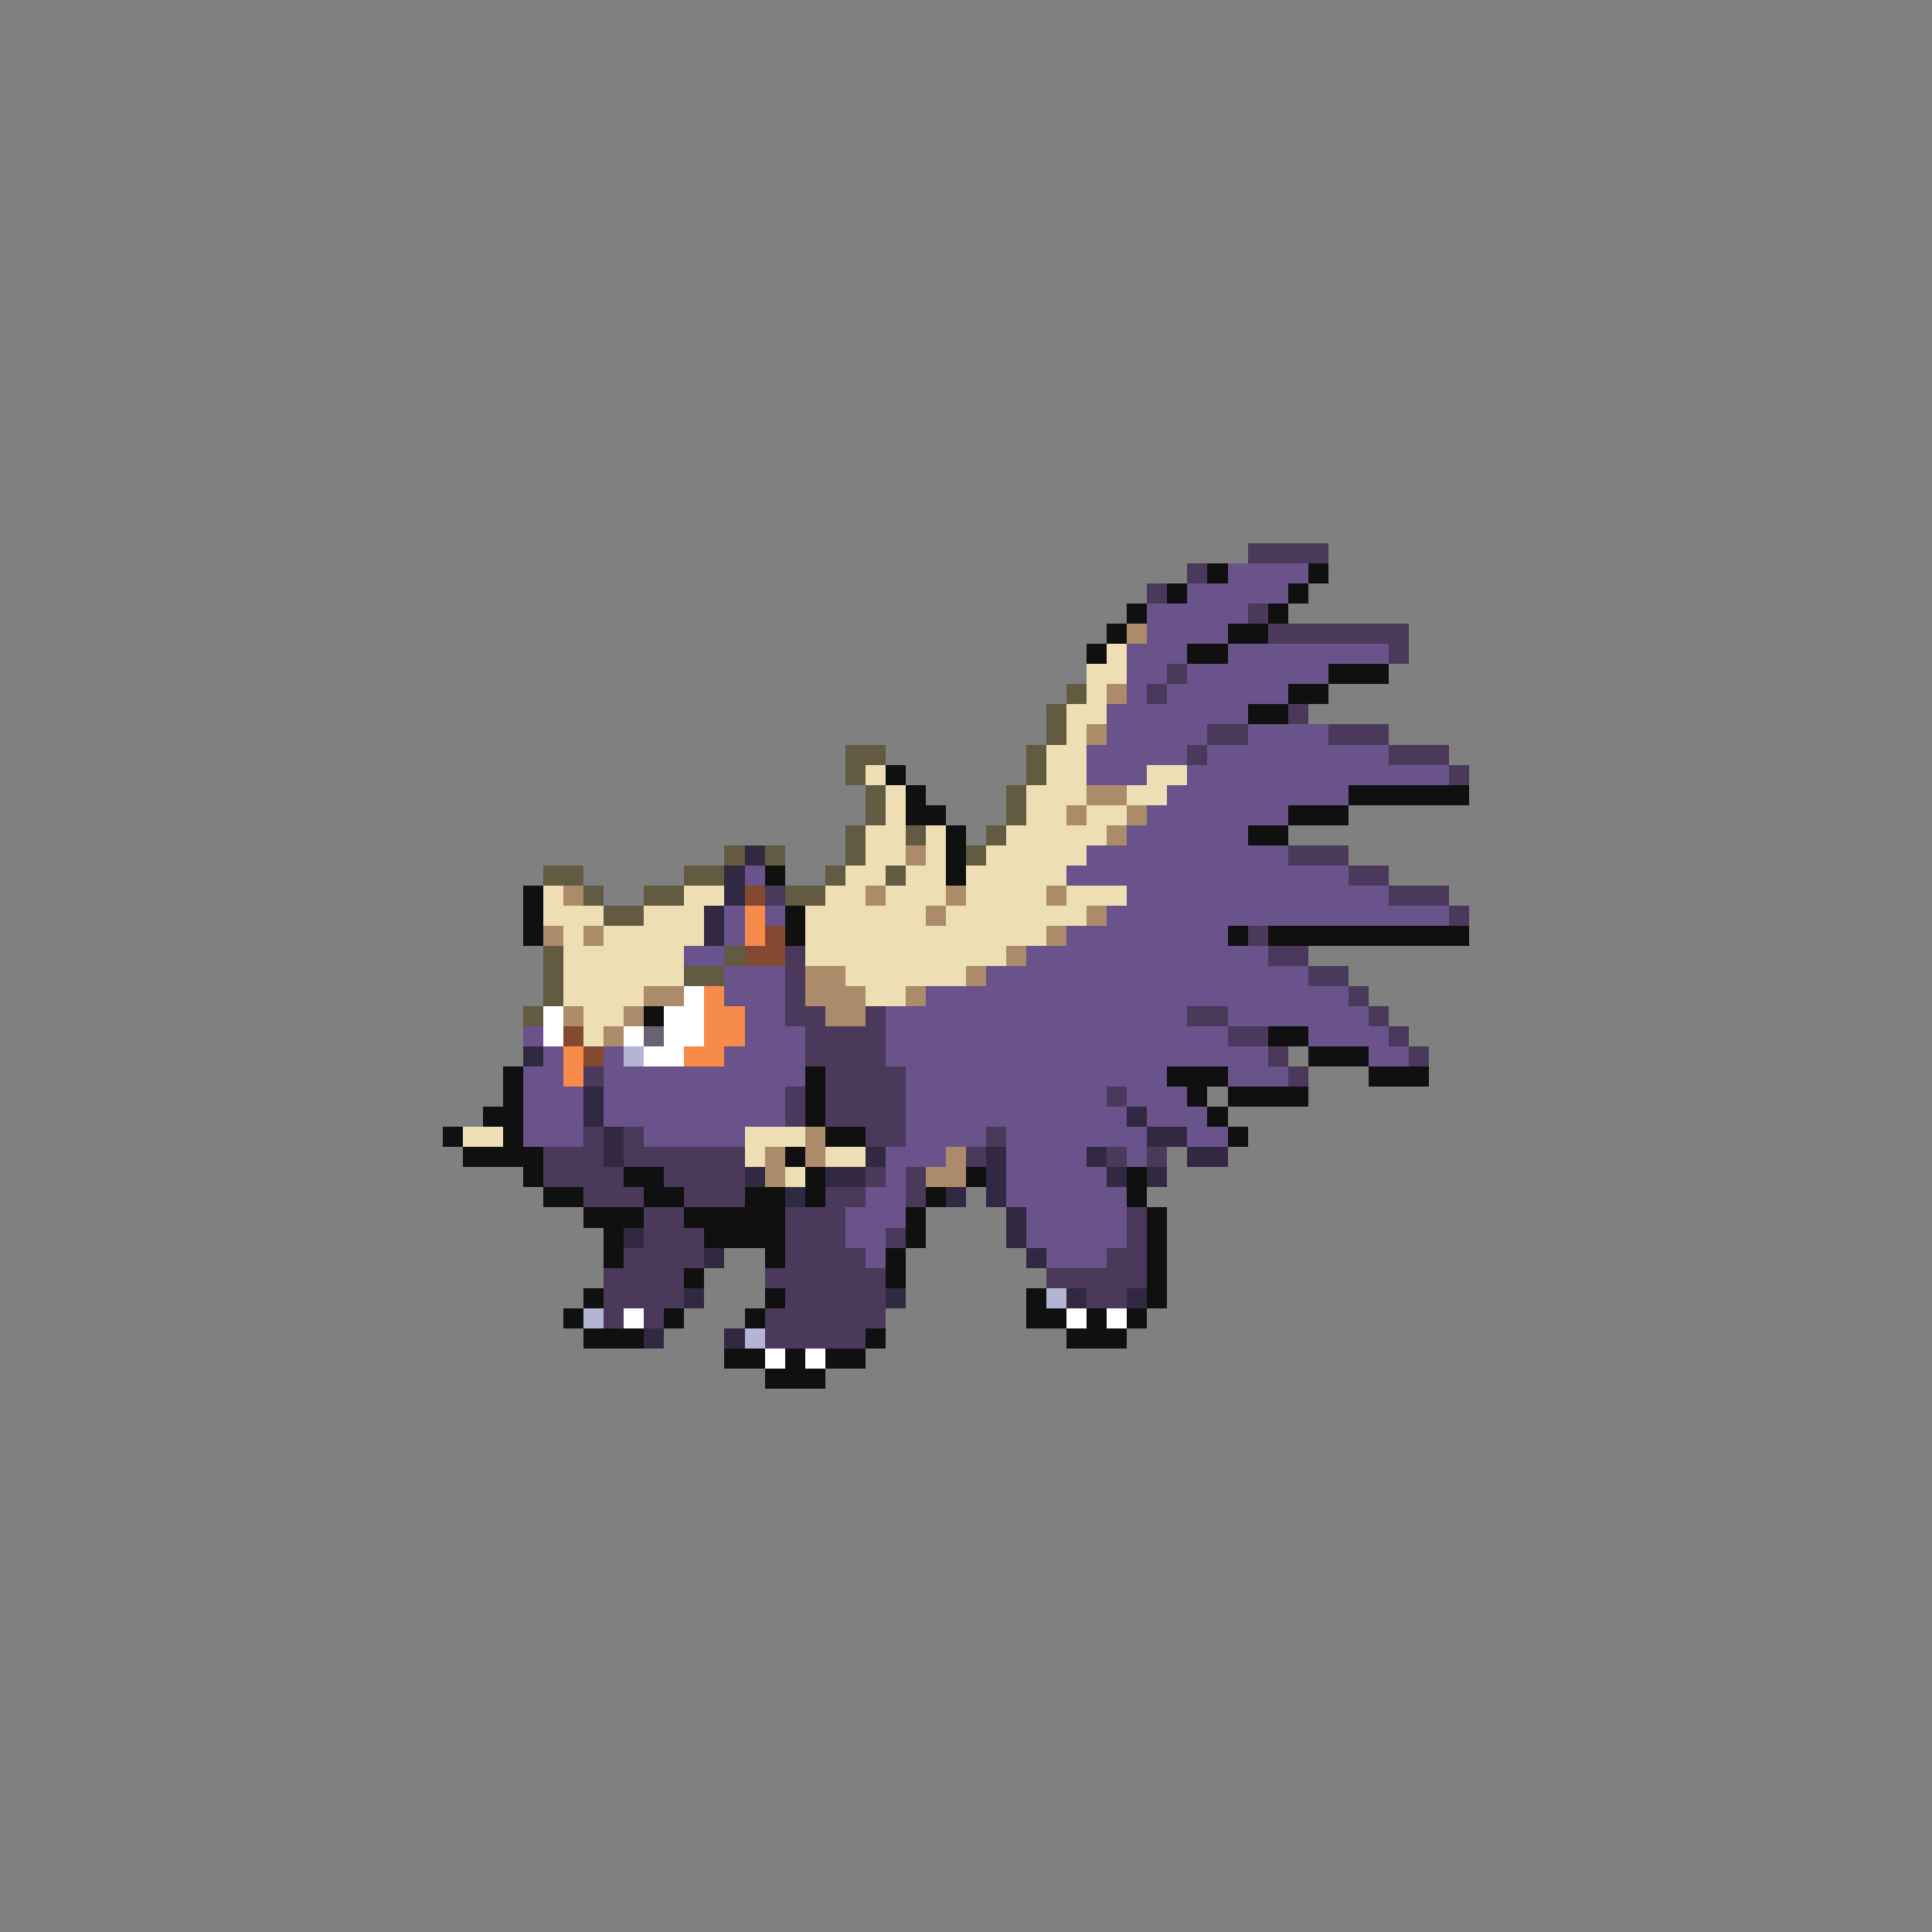 <svg xmlns="http://www.w3.org/2000/svg" viewBox="0 -0.5 96 96" shape-rendering="crispEdges">
<rect x="0" y="-0.5" width="96" height="96" fill="#808080" stroke="none"/>
<path stroke="#4a395a" d="M62 27h4M59 28h1M57 29h1M62 30h1M63 31h7M69 32h1M58 33h1M57 34h1M64 35h1M60 36h2M66 36h3M59 37h1M69 37h3M72 38h1M64 42h3M67 43h2M38 44h1M69 44h3M72 45h1M62 46h1M39 47h1M63 47h2M39 48h1M65 48h2M39 49h1M67 49h1M39 50h2M43 50h1M59 50h2M68 50h1M40 51h4M61 51h2M69 51h1M40 52h4M63 52h1M70 52h1M29 53h1M41 53h4M64 53h1M39 54h1M41 54h4M55 54h1M39 55h1M41 55h4M29 56h1M31 56h1M43 56h2M49 56h1M27 57h3M31 57h6M48 57h1M55 57h1M57 57h1M27 58h4M33 58h4M43 58h1M45 58h1M29 59h3M34 59h3M41 59h2M45 59h1M32 60h2M39 60h3M56 60h1M32 61h3M39 61h3M44 61h1M56 61h1M31 62h4M39 62h4M55 62h2M30 63h4M38 63h6M52 63h5M30 64h4M39 64h5M54 64h2M30 65h1M32 65h1M38 65h6M38 66h5" />
<path stroke="#101010" d="M60 28h1M65 28h1M58 29h1M64 29h1M56 30h1M63 30h1M55 31h1M61 31h2M54 32h1M59 32h2M66 33h3M64 34h2M62 35h2M44 38h1M45 39h1M67 39h6M45 40h2M64 40h3M47 41h1M62 41h2M47 42h1M38 43h1M47 43h1M26 44h1M26 45h1M39 45h1M26 46h1M39 46h1M61 46h1M63 46h10M32 50h1M63 51h2M65 52h3M25 53h1M40 53h1M58 53h3M68 53h3M25 54h1M40 54h1M59 54h1M61 54h4M24 55h2M40 55h1M60 55h1M22 56h1M25 56h1M41 56h2M61 56h1M23 57h4M39 57h1M26 58h1M31 58h2M40 58h1M48 58h1M56 58h1M27 59h2M32 59h2M37 59h2M40 59h1M46 59h1M56 59h1M29 60h3M34 60h5M45 60h1M57 60h1M30 61h1M35 61h4M45 61h1M57 61h1M30 62h1M38 62h1M44 62h1M57 62h1M34 63h1M44 63h1M57 63h1M29 64h1M38 64h1M51 64h1M57 64h1M28 65h1M33 65h1M37 65h1M51 65h2M54 65h1M56 65h1M29 66h3M43 66h1M53 66h3M36 67h2M39 67h1M41 67h2M38 68h3" />
<path stroke="#6a528b" d="M61 28h4M59 29h5M57 30h5M57 31h4M56 32h3M61 32h8M56 33h2M59 33h7M56 34h1M58 34h6M55 35h7M55 36h5M62 36h4M54 37h5M60 37h9M54 38h3M59 38h13M58 39h9M57 40h7M56 41h6M54 42h10M37 43h1M53 43h14M56 44h13M36 45h1M38 45h1M55 45h17M36 46h1M53 46h8M34 47h2M51 47h12M36 48h3M49 48h16M36 49h3M46 49h21M37 50h2M44 50h15M61 50h7M26 51h1M37 51h3M44 51h17M65 51h4M27 52h1M30 52h1M36 52h4M44 52h19M68 52h2M26 53h2M30 53h10M45 53h13M61 53h3M26 54h3M30 54h9M45 54h10M56 54h3M26 55h3M30 55h9M45 55h11M57 55h3M26 56h3M32 56h5M45 56h4M50 56h7M59 56h2M44 57h3M50 57h4M56 57h1M44 58h1M50 58h5M43 59h2M50 59h6M42 60h3M51 60h5M42 61h2M51 61h5M43 62h1M52 62h3" />
<path stroke="#ac8b6a" d="M56 31h1M55 34h1M54 36h1M54 39h2M53 40h1M56 40h1M55 41h1M45 42h1M28 44h1M43 44h1M47 44h1M52 44h1M46 45h1M54 45h1M27 46h1M29 46h1M52 46h1M50 47h1M40 48h2M48 48h1M32 49h2M40 49h3M45 49h1M28 50h1M31 50h1M41 50h2M30 51h1M40 56h1M38 57h1M40 57h1M47 57h1M38 58h1M46 58h2" />
<path stroke="#eedeb4" d="M55 32h1M54 33h2M54 34h1M53 35h2M53 36h1M52 37h2M43 38h1M52 38h2M57 38h2M44 39h1M51 39h3M56 39h2M44 40h1M51 40h2M54 40h2M43 41h2M46 41h1M50 41h5M43 42h2M46 42h1M49 42h5M42 43h2M45 43h2M48 43h5M27 44h1M34 44h2M41 44h2M44 44h3M48 44h4M53 44h3M27 45h3M32 45h3M40 45h6M47 45h7M28 46h1M30 46h5M40 46h12M28 47h6M40 47h10M28 48h6M42 48h6M28 49h4M43 49h2M29 50h2M29 51h1M23 56h2M37 56h3M37 57h1M41 57h2M39 58h1" />
<path stroke="#625a41" d="M53 34h1M52 35h1M52 36h1M42 37h2M51 37h1M42 38h1M51 38h1M43 39h1M50 39h1M43 40h1M50 40h1M42 41h1M45 41h1M49 41h1M36 42h1M38 42h1M42 42h1M48 42h1M27 43h2M34 43h2M41 43h1M44 43h1M29 44h1M32 44h2M39 44h2M30 45h2M27 47h1M36 47h1M27 48h1M34 48h2M27 49h1M26 50h1" />
<path stroke="#312941" d="M37 42h1M36 43h1M36 44h1M35 45h1M35 46h1M26 52h1M29 54h1M29 55h1M56 55h1M30 56h1M57 56h2M30 57h1M43 57h1M49 57h1M54 57h1M59 57h2M37 58h1M41 58h2M49 58h1M55 58h1M57 58h1M39 59h1M47 59h1M49 59h1M50 60h1M31 61h1M50 61h1M35 62h1M51 62h1M34 64h1M44 64h1M53 64h1M56 64h1M32 66h1M36 66h1" />
<path stroke="#834a31" d="M37 44h1M38 46h1M37 47h2M28 51h1M29 52h1" />
<path stroke="#f68b4a" d="M37 45h1M37 46h1M35 49h1M35 50h2M35 51h2M28 52h1M34 52h2M28 53h1" />
<path stroke="#ffffff" d="M34 49h1M27 50h1M33 50h2M27 51h1M31 51h1M33 51h2M32 52h2M31 65h1M53 65h1M55 65h1M38 67h1M40 67h1" />
<path stroke="#6a6273" d="M32 51h1" />
<path stroke="#b4b4d5" d="M31 52h1M52 64h1M29 65h1M37 66h1" />
</svg>